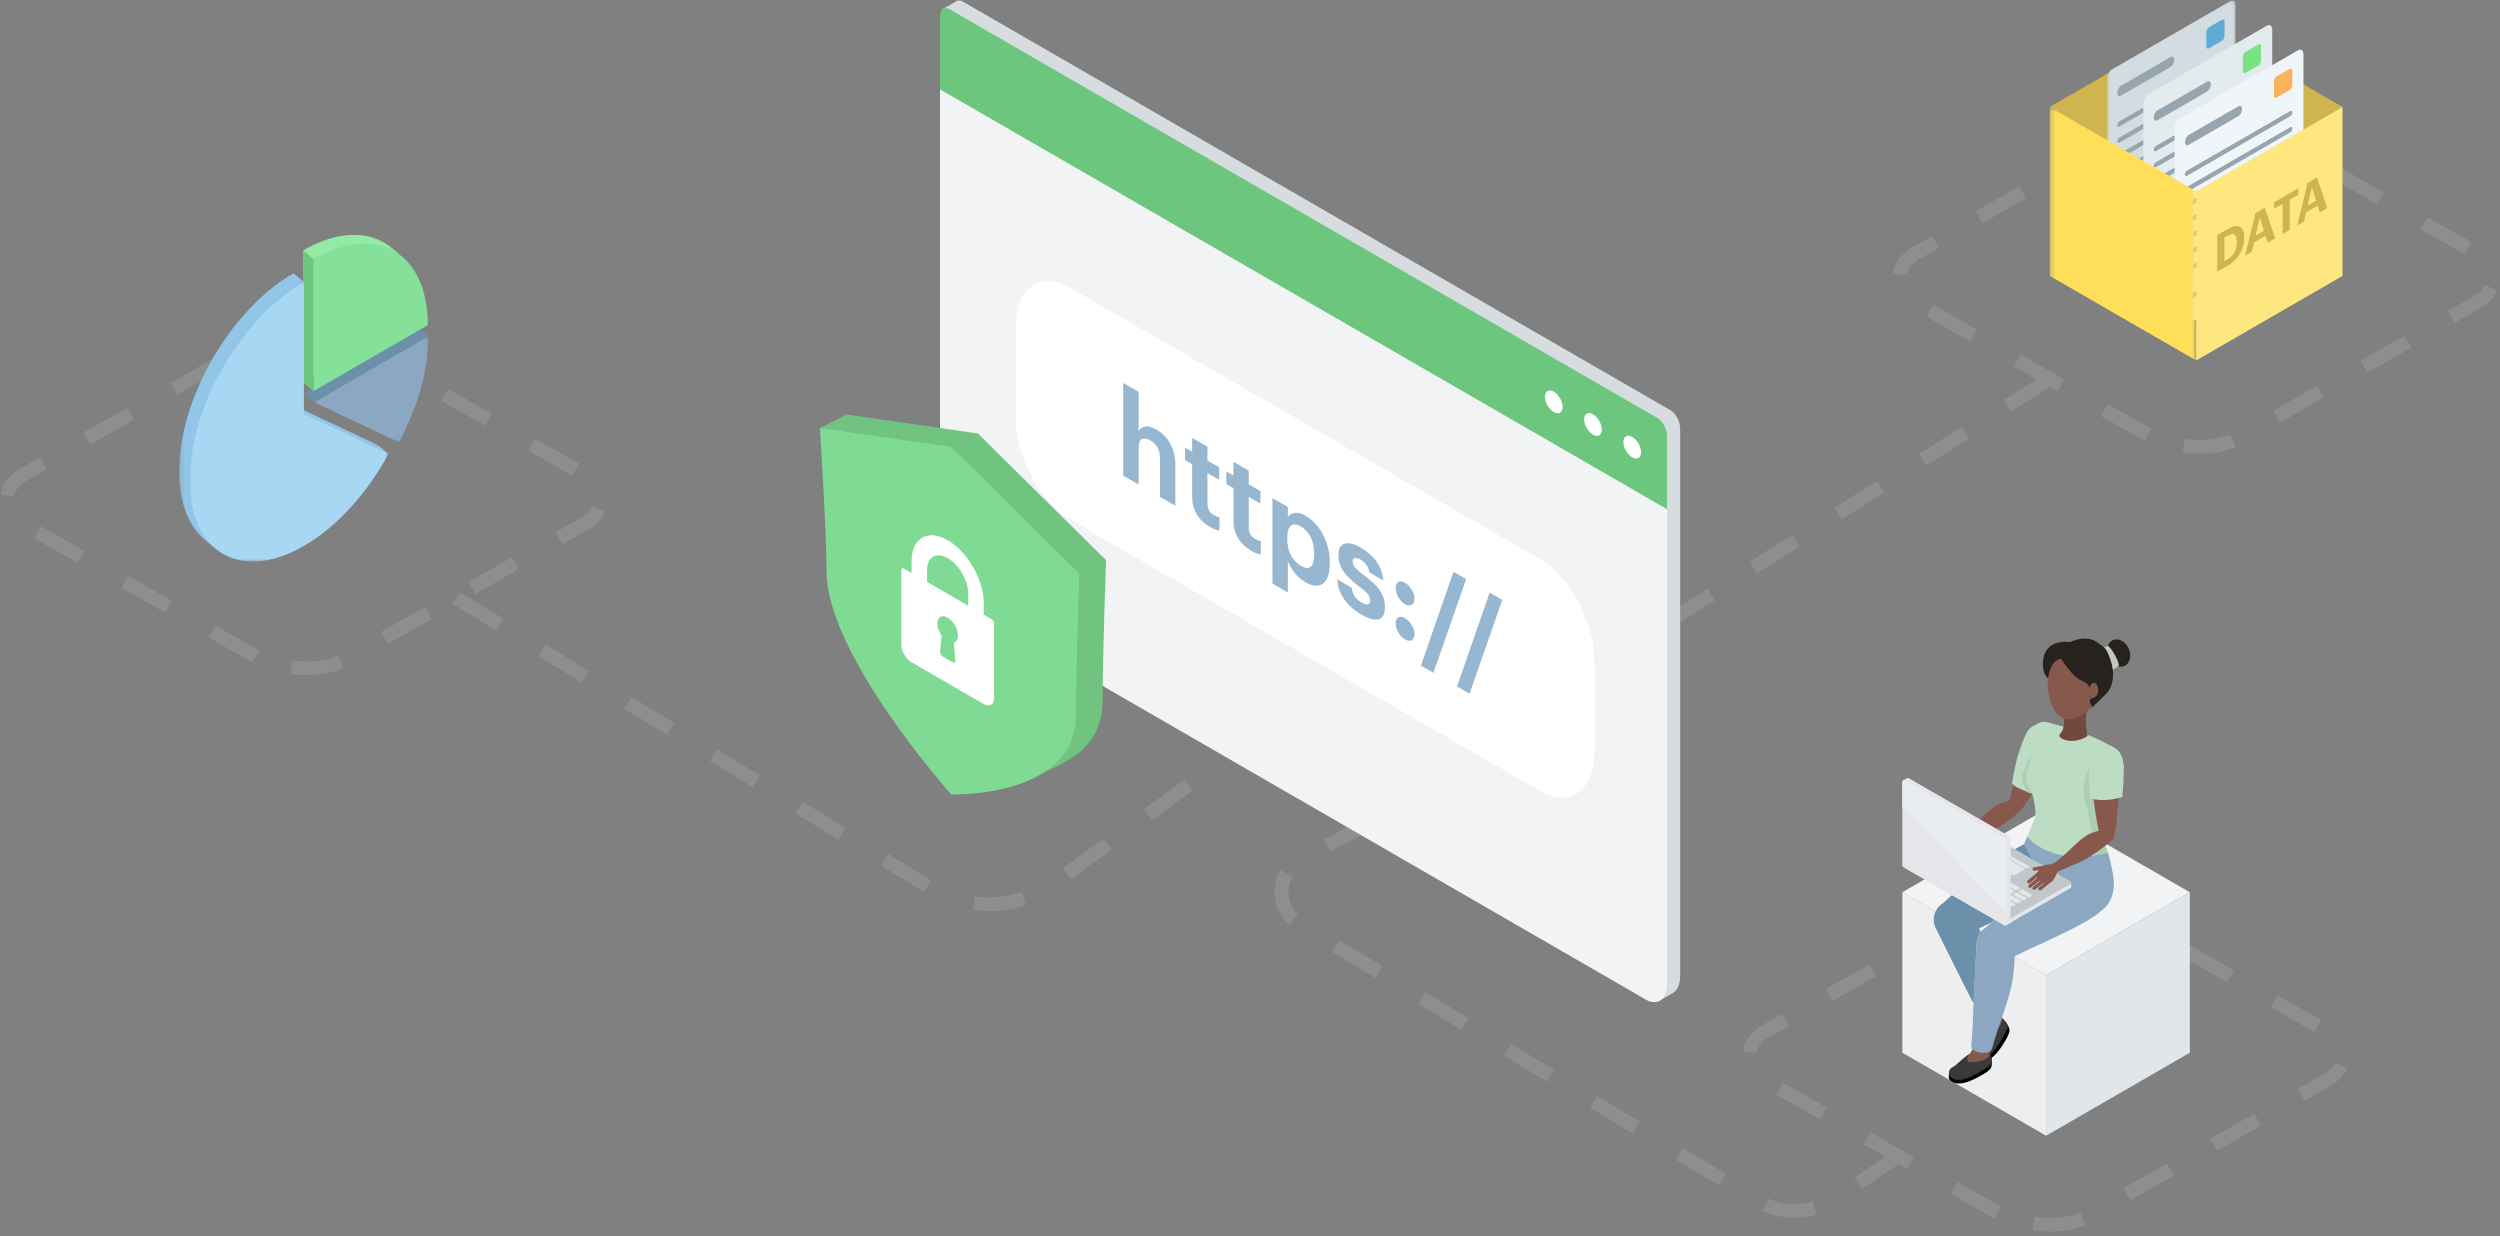 <svg width="548" height="271" viewBox="0 0 548 271" fill="none" xmlns="http://www.w3.org/2000/svg">
<rect x="0" y="0" width="548" height="271" fill="#808080" stroke="none"/>
<g clip-path="url(#clip0_429_1425)">
<path fill-rule="evenodd" clip-rule="evenodd" d="M470.83 95.315L470.41 95.085L421.441 67.216C415.476 63.801 414.736 58.69 419.692 55.664L419.963 55.504L471.888 25.879C477.04 22.945 486.027 23.236 492.025 26.477L492.438 26.708L541.347 54.616C547.312 58.031 548.033 63.142 543.152 66.13L542.885 66.288L490.96 95.914C485.93 98.778 477.338 98.568 471.27 95.542L470.83 95.315Z" stroke="#8E8E8E" stroke-width="3" stroke-dasharray="11 11"/>
<path d="M449.314 83.046L298.355 179.177" stroke="#8E8E8E" stroke-width="3" stroke-dasharray="11 11"/>
<path fill-rule="evenodd" clip-rule="evenodd" d="M437.934 265.84L437.514 265.609L388.545 237.742C382.58 234.326 381.839 229.215 386.796 226.189L387.067 226.029L438.991 196.404C444.144 193.47 453.13 193.762 459.128 197.002L459.542 197.233L508.451 225.141C514.415 228.556 515.137 233.668 510.255 236.655L509.989 236.813L458.064 266.439C453.034 269.303 444.442 269.093 438.373 266.067L437.934 265.84Z" stroke="#8E8E8E" stroke-width="3" stroke-dasharray="11 11"/>
<path d="M416.418 253.211L402.503 262.632C397.248 266.189 390.405 266.364 384.976 263.081L284.822 202.525C280.979 200.201 279.747 195.202 282.07 191.358C282.827 190.105 283.908 189.08 285.2 188.391L302.457 179.177" stroke="#8E8E8E" stroke-width="3" stroke-dasharray="11 11"/>
<path fill-rule="evenodd" clip-rule="evenodd" d="M56.041 143.852L55.621 143.622L6.652 115.754C0.687 112.338 -0.054 107.227 4.903 104.202L5.174 104.042L57.099 74.416C62.251 71.482 71.238 71.774 77.236 75.014L77.649 75.245L126.558 103.153C132.523 106.568 133.244 111.68 128.363 114.667L128.096 114.825L76.171 144.451C71.141 147.315 62.549 147.105 56.48 144.079L56.041 143.852Z" stroke="#8E8E8E" stroke-width="3" stroke-dasharray="11 11"/>
<path d="M100.08 131.111L203.994 194.643C212.41 199.789 223.098 199.358 231.072 193.55L272.587 163.314" stroke="#8E8E8E" stroke-width="3" stroke-dasharray="11 11"/>
<path fill-rule="evenodd" clip-rule="evenodd" d="M366.196 89.944L288.608 45.137L213.565 1.801L211.018 0.331C210.677 0.133 210.358 0.07 210.072 0.102C209.992 0.094 209.913 0.101 209.857 0.133L209.854 0.134C209.725 0.176 209.609 0.248 209.501 0.339L206.639 1.991C206.54 2.048 206.552 2.149 206.667 2.215L208.927 3.521V5.308V17.914V121.904C208.927 125.306 211.013 129.295 213.565 130.768L361.617 216.266L359.811 217.309C359.708 217.369 359.72 217.474 359.84 217.543L363.158 219.459C363.278 219.528 363.461 219.536 363.565 219.475L366.591 217.728C366.598 217.724 366.604 217.72 366.611 217.716L366.941 217.527C366.962 217.513 366.958 217.494 366.97 217.478C367.784 216.832 368.29 215.604 368.29 213.935V109.944V97.338V93.944C368.29 92.408 367.347 90.609 366.196 89.944Z" fill="#D7DCE0"/>
<path fill-rule="evenodd" clip-rule="evenodd" d="M210.691 132.446L360.778 219.12C363.328 220.593 365.416 219.015 365.416 215.613V99.017C365.416 95.615 363.328 91.626 360.778 90.152L210.691 3.479C208.14 2.005 206.053 3.584 206.053 6.987V123.582C206.053 126.984 208.14 130.973 210.691 132.446Z" fill="#F2F3F4"/>
<path fill-rule="evenodd" clip-rule="evenodd" d="M206.055 19.592L365.418 111.623V95.621C365.418 94.087 364.476 92.287 363.325 91.621L208.148 2.009C206.996 1.344 206.055 2.056 206.055 3.591V19.592Z" fill="#6DC67E"/>
<path fill-rule="evenodd" clip-rule="evenodd" d="M355.842 96.893C355.842 98.131 356.712 99.637 357.783 100.255C358.855 100.875 359.725 100.372 359.725 99.135C359.725 97.896 358.855 96.39 357.783 95.772C356.712 95.153 355.842 95.654 355.842 96.893Z" fill="white"/>
<path fill-rule="evenodd" clip-rule="evenodd" d="M347.244 91.927C347.244 93.165 348.113 94.671 349.185 95.29C350.258 95.909 351.126 95.407 351.126 94.169C351.126 92.93 350.258 91.424 349.185 90.807C348.113 90.187 347.244 90.689 347.244 91.927Z" fill="white"/>
<path fill-rule="evenodd" clip-rule="evenodd" d="M338.645 86.961C338.645 88.199 339.514 89.705 340.585 90.324C341.658 90.943 342.526 90.441 342.526 89.204C342.526 87.964 341.658 86.459 340.585 85.841C339.514 85.221 338.645 85.723 338.645 86.961Z" fill="white"/>
<path fill-rule="evenodd" clip-rule="evenodd" d="M337.738 173.471L234.415 113.802C227.911 110.046 222.639 99.97 222.639 91.295V71.907C222.639 63.233 227.911 59.246 234.415 63.002L337.738 122.671C344.243 126.426 349.516 136.503 349.516 145.178V164.566C349.516 173.24 344.243 177.227 337.738 173.471Z" fill="white"/>
<path fill-rule="evenodd" clip-rule="evenodd" d="M187.015 122.257C187.015 140.589 214.352 171.176 214.352 171.176C214.352 171.176 241.688 172.041 241.688 153.708C241.688 143.965 242.441 122.782 242.441 122.782L214.352 95.021L185.557 90.863C185.557 90.863 187.015 112.936 187.015 122.257Z" fill="#70C480"/>
<path fill-rule="evenodd" clip-rule="evenodd" d="M179.713 93.827L185.556 90.864L189.072 98.374L179.713 93.827Z" fill="#70C480"/>
<path fill-rule="evenodd" clip-rule="evenodd" d="M223.559 171.827L232.309 167.659L224.091 165.276L223.559 171.827Z" fill="#70C480"/>
<path fill-rule="evenodd" clip-rule="evenodd" d="M181.171 125.221C181.171 143.554 208.508 174.14 208.508 174.14C208.508 174.14 235.844 175.005 235.844 156.672C235.844 146.928 236.597 125.746 236.597 125.746L208.508 97.986L179.713 93.827C179.713 93.827 181.171 115.9 181.171 125.221Z" fill="#7FDB93"/>
<path fill-rule="evenodd" clip-rule="evenodd" d="M203.213 124.943C203.213 122.063 205.239 120.892 207.732 122.332C210.224 123.772 212.251 127.286 212.251 130.166V132.777L203.213 127.554V124.943ZM206.396 139.328C205.818 138.508 205.472 137.539 205.472 136.695C205.472 135.253 206.485 134.669 207.732 135.389C208.978 136.108 209.991 137.866 209.991 139.306C209.991 140.15 209.645 140.72 209.067 140.872L209.423 144.781C209.44 144.976 209.389 145.131 209.282 145.208C209.175 145.285 209.022 145.275 208.861 145.181L206.602 143.876C206.441 143.784 206.287 143.616 206.181 143.416C206.074 143.215 206.023 143 206.04 142.827L206.396 139.328ZM197.564 124.943V141.264C197.564 142.705 198.578 144.461 199.824 145.181L215.639 154.322C216.275 154.689 216.85 154.717 217.261 154.465C217.656 154.222 217.899 153.722 217.899 153.017V136.695C217.899 136.334 217.646 135.896 217.334 135.715L215.639 134.736V132.124C215.639 127.085 212.092 120.935 207.732 118.415C203.371 115.895 199.824 117.944 199.824 122.984V125.596L198.129 124.616C197.817 124.435 197.564 124.582 197.564 124.943Z" fill="white"/>
<path fill-rule="evenodd" clip-rule="evenodd" d="M246.211 83.955L249.586 85.904V94.455C249.897 93.939 250.378 93.62 251.029 93.498C251.681 93.376 252.52 93.61 253.544 94.201C254.15 94.551 254.7 94.976 255.197 95.477C255.694 95.978 256.128 96.548 256.501 97.191C256.858 97.843 257.137 98.57 257.338 99.372C257.54 100.174 257.642 101.039 257.642 101.965V110.863L254.266 108.913V100.577C254.266 99.615 254.095 98.808 253.753 98.157C253.413 97.506 252.868 96.965 252.124 96.535C251.394 96.113 250.789 96.017 250.308 96.248C249.827 96.477 249.586 97.108 249.586 98.142V106.212L246.211 104.262V83.955Z" fill="#97B7D1"/>
<path fill-rule="evenodd" clip-rule="evenodd" d="M265.254 115.527C263.966 114.782 262.988 113.848 262.321 112.723C261.654 111.599 261.321 110.306 261.321 108.845V101.765L259.76 100.865V98.112L261.321 99.013V95.993L264.672 97.929V100.949L267.233 102.427V105.179L264.672 103.701V110.434C264.672 110.986 264.785 111.465 265.01 111.872C265.234 112.278 265.572 112.611 266.022 112.871C266.271 113.014 266.499 113.124 266.709 113.2C266.919 113.276 267.117 113.324 267.303 113.343V116.335C267.07 116.29 266.782 116.208 266.442 116.092C266.1 115.975 265.704 115.786 265.254 115.527Z" fill="#97B7D1"/>
<path fill-rule="evenodd" clip-rule="evenodd" d="M274.309 120.756C273.021 120.011 272.043 119.077 271.375 117.953C270.708 116.829 270.374 115.535 270.374 114.075V106.994L268.814 106.094V103.341L270.374 104.242V101.222L273.727 103.159V106.179L276.287 107.657V110.409L273.727 108.931V115.663C273.727 116.216 273.84 116.695 274.064 117.101C274.288 117.507 274.626 117.84 275.077 118.099C275.325 118.243 275.554 118.353 275.764 118.429C275.973 118.506 276.17 118.554 276.358 118.573V121.565C276.125 121.52 275.837 121.438 275.496 121.321C275.154 121.203 274.759 121.016 274.309 120.756Z" fill="#97B7D1"/>
<path fill-rule="evenodd" clip-rule="evenodd" d="M285.18 124.041C286.111 124.579 286.825 124.637 287.322 124.22C287.818 123.8 288.067 122.903 288.067 121.528V121.313C288.067 119.883 287.796 118.663 287.251 117.653C286.708 116.642 286.01 115.889 285.157 115.397C284.272 114.886 283.554 114.825 283.004 115.212C282.453 115.6 282.176 116.499 282.176 117.911V118.126C282.176 119.538 282.445 120.742 282.98 121.739C283.516 122.737 284.249 123.504 285.18 124.041ZM278.918 109.177L282.294 111.126V113.317C282.635 112.837 283.143 112.542 283.818 112.433C284.493 112.325 285.281 112.529 286.18 113.05C286.926 113.48 287.62 114.037 288.264 114.72C288.908 115.403 289.471 116.188 289.953 117.071C290.433 117.955 290.81 118.92 291.082 119.967C291.353 121.014 291.488 122.118 291.488 123.275V123.49C291.488 124.647 291.353 125.594 291.082 126.327C290.81 127.061 290.442 127.597 289.975 127.933C289.494 128.278 288.932 128.426 288.288 128.374C287.643 128.323 286.941 128.077 286.18 127.639C285.234 127.092 284.427 126.389 283.76 125.532C283.093 124.675 282.603 123.818 282.294 122.963V129.856L278.918 127.906V109.177Z" fill="#97B7D1"/>
<path fill-rule="evenodd" clip-rule="evenodd" d="M298.45 134.723C296.804 133.772 295.525 132.633 294.609 131.306C293.693 129.976 293.204 128.539 293.143 126.992L296.285 128.807C296.362 129.481 296.553 130.08 296.856 130.605C297.158 131.13 297.682 131.608 298.427 132.037C299.079 132.414 299.56 132.558 299.87 132.467C300.179 132.377 300.337 132.089 300.337 131.604C300.337 131.12 300.145 130.646 299.766 130.184C299.385 129.722 298.753 129.164 297.867 128.509C297.061 127.901 296.375 127.325 295.808 126.785C295.241 126.244 294.78 125.701 294.423 125.156C294.05 124.603 293.783 124.035 293.62 123.45C293.457 122.867 293.375 122.236 293.375 121.559C293.375 120.829 293.511 120.27 293.783 119.884C294.054 119.497 294.415 119.247 294.865 119.132C295.3 119.028 295.808 119.053 296.39 119.211C296.972 119.37 297.574 119.628 298.194 119.986C298.861 120.371 299.486 120.809 300.067 121.297C300.65 121.784 301.166 122.328 301.616 122.927C302.05 123.517 302.408 124.171 302.687 124.885C302.967 125.6 303.144 126.382 303.223 127.231L300.127 125.442C300.033 124.823 299.839 124.293 299.544 123.848C299.249 123.404 298.807 123.012 298.218 122.671C297.674 122.358 297.251 122.247 296.948 122.337C296.646 122.426 296.495 122.683 296.495 123.107C296.495 123.549 296.665 123.973 297.007 124.382C297.348 124.792 297.961 125.322 298.846 125.974C299.607 126.538 300.281 127.088 300.871 127.625C301.46 128.161 301.958 128.706 302.361 129.259C302.749 129.822 303.048 130.414 303.257 131.033C303.467 131.653 303.572 132.337 303.572 133.084C303.572 134.599 303.121 135.483 302.221 135.739C301.321 135.994 300.063 135.655 298.45 134.723Z" fill="#97B7D1"/>
<path fill-rule="evenodd" clip-rule="evenodd" d="M307.971 140.168C307.381 139.828 306.893 139.318 306.504 138.64C306.116 137.961 305.922 137.293 305.922 136.634C305.922 135.993 306.116 135.556 306.504 135.326C306.893 135.097 307.381 135.151 307.971 135.493C308.56 135.833 309.056 136.347 309.46 137.034C309.863 137.721 310.065 138.386 310.065 139.026C310.065 139.347 310.012 139.62 309.902 139.841C309.794 140.065 309.647 140.228 309.46 140.334C309.275 140.44 309.053 140.482 308.797 140.459C308.541 140.434 308.265 140.339 307.971 140.168ZM307.971 132.42C307.381 132.079 306.893 131.569 306.504 130.891C306.116 130.213 305.922 129.544 305.922 128.885C305.922 128.244 306.116 127.808 306.504 127.578C306.893 127.348 307.381 127.403 307.971 127.744C308.56 128.084 309.056 128.599 309.46 129.286C309.863 129.973 310.065 130.636 310.065 131.278C310.065 131.599 310.012 131.871 309.902 132.093C309.794 132.315 309.647 132.479 309.46 132.585C309.275 132.691 309.053 132.733 308.797 132.71C308.541 132.686 308.265 132.59 307.971 132.42Z" fill="#97B7D1"/>
<path fill-rule="evenodd" clip-rule="evenodd" d="M318.61 125.337L321.38 126.937L314.21 147.486L311.463 145.899L318.61 125.337Z" fill="#97B7D1"/>
<path fill-rule="evenodd" clip-rule="evenodd" d="M326.526 129.908L329.296 131.508L322.126 152.056L319.379 150.47L326.526 129.908Z" fill="#97B7D1"/>
<path fill-rule="evenodd" clip-rule="evenodd" d="M449.314 23.437L481.395 41.963L513.475 23.437L481.394 4.91L449.314 23.437Z" fill="#CEB54D"/>
<mask id="mask0_429_1425" style="mask-type:alpha" maskUnits="userSpaceOnUse" x="461" y="0" width="30" height="62">
<path d="M461.803 0.094H490.067V61.404H461.803V0.094Z" fill="white"/>
</mask>
<g mask="url(#mask0_429_1425)">
<path fill-rule="evenodd" clip-rule="evenodd" d="M488.893 46.298L462.977 61.264C462.331 61.637 461.803 61.238 461.803 60.376V17.445C461.803 16.583 462.331 15.573 462.977 15.2L488.893 0.233C489.539 -0.14 490.067 0.261 490.067 1.121V44.053C490.067 44.915 489.539 45.925 488.893 46.298Z" fill="#D3DCE0"/>
</g>
<path fill-rule="evenodd" clip-rule="evenodd" d="M475.8 14.677L464.918 20.961C464.471 21.219 464.105 20.943 464.105 20.346C464.105 19.75 464.471 19.052 464.918 18.793L475.8 12.509C476.248 12.251 476.614 12.527 476.614 13.124C476.614 13.719 476.248 14.419 475.8 14.677Z" fill="#97A5AF"/>
<path fill-rule="evenodd" clip-rule="evenodd" d="M487.201 14.665L464.528 27.759C464.296 27.894 464.105 27.75 464.105 27.439C464.105 27.128 464.296 26.765 464.528 26.631L487.201 13.537C487.434 13.402 487.625 13.547 487.625 13.857C487.625 14.168 487.434 14.531 487.201 14.665Z" fill="#97A5AF"/>
<path fill-rule="evenodd" clip-rule="evenodd" d="M487.201 18.212L464.528 31.306C464.296 31.441 464.105 31.296 464.105 30.986C464.105 30.675 464.296 30.312 464.528 30.178L487.201 17.083C487.434 16.949 487.625 17.093 487.625 17.404C487.625 17.715 487.434 18.078 487.201 18.212Z" fill="#97A5AF"/>
<path fill-rule="evenodd" clip-rule="evenodd" d="M487.201 21.759L464.528 34.852C464.296 34.987 464.105 34.843 464.105 34.532C464.105 34.221 464.296 33.858 464.528 33.724L487.201 20.63C487.434 20.496 487.625 20.64 487.625 20.951C487.625 21.261 487.434 21.624 487.201 21.759Z" fill="#97A5AF"/>
<path fill-rule="evenodd" clip-rule="evenodd" d="M487.201 25.305L464.528 38.399C464.296 38.533 464.105 38.39 464.105 38.079C464.105 37.768 464.296 37.405 464.528 37.27L487.201 24.176C487.434 24.042 487.625 24.186 487.625 24.497C487.625 24.807 487.434 25.171 487.201 25.305Z" fill="#97A5AF"/>
<path fill-rule="evenodd" clip-rule="evenodd" d="M487.201 28.852L464.528 41.945C464.296 42.08 464.105 41.936 464.105 41.625C464.105 41.315 464.296 40.952 464.528 40.817L487.201 27.723C487.434 27.589 487.625 27.733 487.625 28.044C487.625 28.354 487.434 28.718 487.201 28.852Z" fill="#97A5AF"/>
<path fill-rule="evenodd" clip-rule="evenodd" d="M487.201 32.398L464.528 45.492C464.296 45.626 464.105 45.483 464.105 45.172C464.105 44.861 464.296 44.498 464.528 44.364L487.201 31.27C487.434 31.135 487.625 31.28 487.625 31.59C487.625 31.9 487.434 32.264 487.201 32.398Z" fill="#97A5AF"/>
<path fill-rule="evenodd" clip-rule="evenodd" d="M487.201 35.945L464.528 49.038C464.296 49.173 464.105 49.029 464.105 48.719C464.105 48.408 464.296 48.044 464.528 47.91L487.201 34.816C487.434 34.682 487.625 34.826 487.625 35.136C487.625 35.447 487.434 35.811 487.201 35.945Z" fill="#97A5AF"/>
<path fill-rule="evenodd" clip-rule="evenodd" d="M471.824 51.078L464.529 55.29C464.297 55.424 464.105 55.28 464.105 54.97C464.105 54.66 464.297 54.296 464.529 54.161L471.824 49.949C472.056 49.815 472.247 49.958 472.247 50.269C472.247 50.58 472.056 50.943 471.824 51.078Z" fill="#97A5AF"/>
<path fill-rule="evenodd" clip-rule="evenodd" d="M487.202 42.197L479.907 46.41C479.675 46.544 479.484 46.4 479.484 46.089C479.484 45.779 479.675 45.415 479.907 45.281L487.202 41.068C487.435 40.934 487.626 41.078 487.626 41.389C487.626 41.699 487.435 42.063 487.202 42.197Z" fill="#97A5AF"/>
<path fill-rule="evenodd" clip-rule="evenodd" d="M487.039 8.961L484.2 10.6C483.878 10.786 483.613 10.586 483.613 10.156V7.087C483.613 6.657 483.878 6.152 484.2 5.965L487.039 4.326C487.361 4.139 487.626 4.339 487.626 4.77V7.838C487.626 8.269 487.361 8.774 487.039 8.961Z" fill="#60AAD8"/>
<path fill-rule="evenodd" clip-rule="evenodd" d="M496.901 51.689L470.985 66.654C470.339 67.028 469.811 66.628 469.811 65.767V22.835C469.811 21.974 470.339 20.963 470.985 20.59L496.901 5.624C497.546 5.251 498.075 5.651 498.075 6.512V49.444C498.075 50.306 497.546 51.316 496.901 51.689Z" fill="#E4EBEF"/>
<path fill-rule="evenodd" clip-rule="evenodd" d="M483.809 20.067L472.926 26.352C472.479 26.61 472.113 26.333 472.113 25.738C472.113 25.141 472.479 24.443 472.926 24.184L483.809 17.9C484.255 17.642 484.621 17.918 484.621 18.514C484.621 19.11 484.255 19.809 483.809 20.067Z" fill="#97A5AF"/>
<path fill-rule="evenodd" clip-rule="evenodd" d="M495.21 20.056L472.537 33.15C472.304 33.285 472.113 33.141 472.113 32.83C472.113 32.519 472.304 32.156 472.537 32.022L495.21 18.927C495.442 18.793 495.633 18.937 495.633 19.248C495.633 19.558 495.442 19.922 495.21 20.056Z" fill="#97A5AF"/>
<path fill-rule="evenodd" clip-rule="evenodd" d="M495.21 23.603L472.537 36.697C472.304 36.831 472.113 36.687 472.113 36.376C472.113 36.066 472.304 35.702 472.537 35.568L495.21 22.474C495.442 22.34 495.633 22.484 495.633 22.795C495.633 23.105 495.442 23.469 495.21 23.603Z" fill="#97A5AF"/>
<path fill-rule="evenodd" clip-rule="evenodd" d="M495.21 27.149L472.537 40.243C472.304 40.378 472.113 40.234 472.113 39.923C472.113 39.612 472.304 39.249 472.537 39.115L495.21 26.02C495.442 25.886 495.633 26.031 495.633 26.341C495.633 26.651 495.442 27.015 495.21 27.149Z" fill="#97A5AF"/>
<path fill-rule="evenodd" clip-rule="evenodd" d="M495.21 30.696L472.537 43.789C472.304 43.925 472.113 43.78 472.113 43.47C472.113 43.159 472.304 42.796 472.537 42.661L495.21 29.567C495.442 29.433 495.633 29.577 495.633 29.888C495.633 30.198 495.442 30.562 495.21 30.696Z" fill="#97A5AF"/>
<path fill-rule="evenodd" clip-rule="evenodd" d="M495.21 34.243L472.537 47.336C472.304 47.471 472.113 47.327 472.113 47.016C472.113 46.705 472.304 46.342 472.537 46.208L495.21 33.114C495.442 32.979 495.633 33.124 495.633 33.434C495.633 33.745 495.442 34.108 495.21 34.243Z" fill="#97A5AF"/>
<path fill-rule="evenodd" clip-rule="evenodd" d="M495.21 37.789L472.537 50.883C472.304 51.017 472.113 50.873 472.113 50.563C472.113 50.252 472.304 49.889 472.537 49.754L495.21 36.66C495.442 36.526 495.633 36.67 495.633 36.981C495.633 37.291 495.442 37.655 495.21 37.789Z" fill="#97A5AF"/>
<path fill-rule="evenodd" clip-rule="evenodd" d="M495.21 41.336L472.537 54.429C472.304 54.563 472.113 54.419 472.113 54.109C472.113 53.799 472.304 53.435 472.537 53.3L495.21 40.207C495.442 40.073 495.633 40.217 495.633 40.528C495.633 40.837 495.442 41.201 495.21 41.336Z" fill="#97A5AF"/>
<path fill-rule="evenodd" clip-rule="evenodd" d="M479.832 56.468L472.537 60.681C472.304 60.815 472.113 60.671 472.113 60.361C472.113 60.05 472.304 59.687 472.537 59.552L479.832 55.34C480.064 55.206 480.254 55.349 480.254 55.66C480.254 55.97 480.064 56.334 479.832 56.468Z" fill="#97A5AF"/>
<path fill-rule="evenodd" clip-rule="evenodd" d="M495.209 47.588L487.914 51.8C487.681 51.935 487.49 51.791 487.49 51.48C487.49 51.169 487.681 50.806 487.914 50.672L495.209 46.459C495.441 46.324 495.631 46.469 495.631 46.779C495.631 47.089 495.441 47.453 495.209 47.588Z" fill="#97A5AF"/>
<path fill-rule="evenodd" clip-rule="evenodd" d="M495.045 14.351L492.206 15.99C491.883 16.177 491.619 15.977 491.619 15.546V12.478C491.619 12.047 491.883 11.543 492.206 11.356L495.045 9.717C495.367 9.53 495.632 9.73 495.632 10.161V13.229C495.632 13.659 495.367 14.165 495.045 14.351Z" fill="#7AE284"/>
<path fill-rule="evenodd" clip-rule="evenodd" d="M503.745 57.079L477.828 72.045C477.183 72.419 476.654 72.019 476.654 71.158V28.225C476.654 27.364 477.183 26.354 477.828 25.981L503.745 11.015C504.39 10.642 504.919 11.042 504.919 11.903V54.835C504.919 55.697 504.39 56.707 503.745 57.079Z" fill="#EFF5F9"/>
<path fill-rule="evenodd" clip-rule="evenodd" d="M490.652 25.458L479.769 31.742C479.322 32 478.957 31.724 478.957 31.128C478.957 30.532 479.322 29.834 479.769 29.575L490.652 23.29C491.099 23.033 491.464 23.309 491.464 23.905C491.464 24.5 491.099 25.2 490.652 25.458Z" fill="#97A5AF"/>
<path fill-rule="evenodd" clip-rule="evenodd" d="M502.053 25.447L479.38 38.541C479.147 38.675 478.957 38.531 478.957 38.22C478.957 37.91 479.147 37.547 479.38 37.412L502.053 24.319C502.285 24.184 502.476 24.328 502.476 24.639C502.476 24.95 502.285 25.313 502.053 25.447Z" fill="#97A5AF"/>
<path fill-rule="evenodd" clip-rule="evenodd" d="M502.053 28.993L479.38 42.088C479.147 42.222 478.957 42.078 478.957 41.767C478.957 41.456 479.147 41.093 479.38 40.959L502.053 27.865C502.285 27.73 502.476 27.875 502.476 28.185C502.476 28.496 502.285 28.859 502.053 28.993Z" fill="#97A5AF"/>
<path fill-rule="evenodd" clip-rule="evenodd" d="M502.053 32.54L479.38 45.634C479.147 45.769 478.957 45.624 478.957 45.314C478.957 45.003 479.147 44.64 479.38 44.506L502.053 31.412C502.285 31.277 502.476 31.421 502.476 31.732C502.476 32.042 502.285 32.406 502.053 32.54Z" fill="#97A5AF"/>
<path fill-rule="evenodd" clip-rule="evenodd" d="M502.053 36.087L479.38 49.181C479.147 49.315 478.957 49.171 478.957 48.86C478.957 48.549 479.147 48.186 479.38 48.052L502.053 34.958C502.285 34.824 502.476 34.968 502.476 35.279C502.476 35.589 502.285 35.952 502.053 36.087Z" fill="#97A5AF"/>
<path fill-rule="evenodd" clip-rule="evenodd" d="M502.053 39.633L479.38 52.727C479.147 52.861 478.957 52.718 478.957 52.407C478.957 52.096 479.147 51.733 479.38 51.599L502.053 38.504C502.285 38.37 502.476 38.514 502.476 38.825C502.476 39.135 502.285 39.499 502.053 39.633Z" fill="#97A5AF"/>
<path fill-rule="evenodd" clip-rule="evenodd" d="M502.053 43.18L479.38 56.273C479.147 56.408 478.957 56.264 478.957 55.953C478.957 55.643 479.147 55.28 479.38 55.145L502.053 42.051C502.285 41.917 502.476 42.061 502.476 42.372C502.476 42.681 502.285 43.046 502.053 43.18Z" fill="#97A5AF"/>
<path fill-rule="evenodd" clip-rule="evenodd" d="M502.053 46.726L479.38 59.82C479.147 59.954 478.957 59.81 478.957 59.5C478.957 59.189 479.147 58.826 479.38 58.691L502.053 45.598C502.285 45.463 502.476 45.608 502.476 45.918C502.476 46.228 502.285 46.592 502.053 46.726Z" fill="#97A5AF"/>
<path fill-rule="evenodd" clip-rule="evenodd" d="M486.675 61.859L479.38 66.072C479.147 66.206 478.957 66.062 478.957 65.752C478.957 65.441 479.147 65.078 479.38 64.943L486.675 60.73C486.907 60.596 487.098 60.74 487.098 61.05C487.098 61.361 486.907 61.724 486.675 61.859Z" fill="#97A5AF"/>
<path fill-rule="evenodd" clip-rule="evenodd" d="M502.053 52.978L494.759 57.191C494.526 57.326 494.336 57.182 494.336 56.871C494.336 56.56 494.526 56.197 494.759 56.063L502.053 51.849C502.286 51.715 502.477 51.859 502.477 52.17C502.477 52.48 502.286 52.844 502.053 52.978Z" fill="#97A5AF"/>
<path fill-rule="evenodd" clip-rule="evenodd" d="M501.888 19.742L499.05 21.381C498.726 21.567 498.463 21.367 498.463 20.937V17.868C498.463 17.438 498.726 16.933 499.05 16.746L501.888 15.107C502.211 14.921 502.475 15.12 502.475 15.552V18.619C502.475 19.05 502.211 19.555 501.888 19.742Z" fill="#F9B25D"/>
<path fill-rule="evenodd" clip-rule="evenodd" d="M513.475 60.487L481.395 79.013V41.963L513.475 23.436V60.487Z" fill="#FFE780"/>
<mask id="mask1_429_1425" style="mask-type:alpha" maskUnits="userSpaceOnUse" x="449" y="23" width="33" height="57">
<path d="M449.314 23.436H481.395V79.013H449.314V23.436Z" fill="white"/>
</mask>
<g mask="url(#mask1_429_1425)">
<path fill-rule="evenodd" clip-rule="evenodd" d="M481.395 79.013L449.314 60.487V23.436L481.395 41.962V79.013Z" fill="#FFDF5A"/>
</g>
<path fill-rule="evenodd" clip-rule="evenodd" d="M488.228 56.869C489.625 56.061 490.285 54.772 490.285 53.112V53.023C490.285 51.373 489.674 50.842 488.208 51.688L487.586 52.047V57.239L488.228 56.869ZM486.014 51.542L488.285 50.23C490.723 48.822 491.926 49.653 491.926 52.053V52.142C491.926 54.542 490.713 56.847 488.276 58.254L486.014 59.56V51.542Z" fill="#CEB54D"/>
<path fill-rule="evenodd" clip-rule="evenodd" d="M494.42 51.633L496.255 50.573L495.342 47.635L494.42 51.633ZM494.41 46.694L496.459 45.51L498.711 52.226L497.071 53.175L496.595 51.666L494.08 53.118L493.605 55.176L492.129 56.028L494.41 46.694Z" fill="#CEB54D"/>
<path fill-rule="evenodd" clip-rule="evenodd" d="M500.341 44.681L498.467 45.764V44.351L503.797 41.273V42.685L501.924 43.767V50.372L500.341 51.285V44.681Z" fill="#CEB54D"/>
<path fill-rule="evenodd" clip-rule="evenodd" d="M505.846 45.035L507.681 43.975L506.768 41.037L505.846 45.035ZM505.836 40.096L507.885 38.912L510.137 45.629L508.496 46.577L508.021 45.069L505.506 46.52L505.03 48.578L503.555 49.43L505.836 40.096Z" fill="#CEB54D"/>
<path fill-rule="evenodd" clip-rule="evenodd" d="M90.461 76.435L93.938 73.72V73.719L91.637 71.819L90.461 76.435Z" fill="#6D90AA"/>
<path fill-rule="evenodd" clip-rule="evenodd" d="M66.59 86.284L85.13 95.029C89.173 87.556 91.638 79.309 91.638 71.819L66.59 86.284Z" fill="#6D90AA"/>
<path fill-rule="evenodd" clip-rule="evenodd" d="M68.89 88.184L66.59 86.284C66.59 86.284 72.638 86.945 72.415 86.998C72.192 87.05 68.89 88.184 68.89 88.184Z" fill="#6D90AA"/>
<mask id="mask2_429_1425" style="mask-type:alpha" maskUnits="userSpaceOnUse" x="68" y="73" width="26" height="24">
<path d="M68.889 73.719H93.937V96.929H68.889V73.719Z" fill="white"/>
</mask>
<g mask="url(#mask2_429_1425)">
<path fill-rule="evenodd" clip-rule="evenodd" d="M68.889 88.184L87.43 96.929C91.472 89.457 93.937 81.209 93.937 73.719L68.889 88.184Z" fill="#8BA7C1"/>
</g>
<path fill-rule="evenodd" clip-rule="evenodd" d="M66.42 54.902V83.832L91.469 69.367C91.469 60.244 87.813 54.22 82.102 52.215C77.81 50.709 72.356 51.474 66.42 54.902Z" fill="#94EAA4"/>
<path fill-rule="evenodd" clip-rule="evenodd" d="M87.601 55.822L85.942 54.434L85.43 55.861L87.601 55.822Z" fill="#94EAA4"/>
<path fill-rule="evenodd" clip-rule="evenodd" d="M68.719 56.803V85.732L93.767 71.267C93.767 55.29 82.553 48.813 68.719 56.803Z" fill="#85E09A"/>
<path fill-rule="evenodd" clip-rule="evenodd" d="M66.42 54.902L68.72 56.803V85.732L66.42 83.832V54.902Z" fill="#6DC67E"/>
<path fill-rule="evenodd" clip-rule="evenodd" d="M82.863 97.582L85.163 99.482L81.438 98.883L82.863 97.582Z" fill="#91C6E8"/>
<path fill-rule="evenodd" clip-rule="evenodd" d="M44.982 118.384L47.078 120.118L46.788 117.845L44.982 118.384Z" fill="#91C6E8"/>
<mask id="mask3_429_1425" style="mask-type:alpha" maskUnits="userSpaceOnUse" x="39" y="59" width="44" height="63">
<path d="M39.273 59.907H82.863V121.188H39.273V59.907Z" fill="white"/>
</mask>
<g mask="url(#mask3_429_1425)">
<path fill-rule="evenodd" clip-rule="evenodd" d="M64.322 59.907C50.488 67.896 39.273 87.324 39.273 103.302C39.273 119.279 50.488 125.755 64.322 117.767C71.671 113.522 78.281 106.051 82.863 97.582L64.322 88.837V59.907Z" fill="#91C6E8"/>
</g>
<path fill-rule="evenodd" clip-rule="evenodd" d="M64.324 59.903L66.623 61.807L64.083 64.865L60.975 64.733L64.324 59.903Z" fill="#91C6E8"/>
<mask id="mask4_429_1425" style="mask-type:alpha" maskUnits="userSpaceOnUse" x="41" y="61" width="45" height="63">
<path d="M41.574 61.807H85.164V123.089H41.574V61.807Z" fill="white"/>
</mask>
<g mask="url(#mask4_429_1425)">
<path fill-rule="evenodd" clip-rule="evenodd" d="M66.623 61.807C52.789 69.797 41.574 89.225 41.574 105.203C41.574 121.18 52.789 127.656 66.623 119.667C73.972 115.423 80.581 107.951 85.164 99.482L66.623 90.737V61.807Z" fill="#A7D7F2"/>
</g>
<path fill-rule="evenodd" clip-rule="evenodd" d="M448.491 177.383L479.996 195.577L448.491 213.771L416.986 195.577L448.491 177.383Z" fill="#F2F3F4"/>
<path fill-rule="evenodd" clip-rule="evenodd" d="M448.506 213.76V248.949L417 230.755V195.566L448.506 213.76Z" fill="#EDEEEF"/>
<path fill-rule="evenodd" clip-rule="evenodd" d="M480.012 230.755L448.506 248.949V213.76L480.012 195.566V230.755Z" fill="#E1E6EA"/>
<path fill-rule="evenodd" clip-rule="evenodd" d="M430.076 198.376C428.293 197.289 425.967 197.854 424.881 199.638C423.794 201.421 424.359 203.748 426.143 204.834C427.925 205.921 430.252 205.356 431.338 203.573C432.424 201.789 431.859 199.462 430.076 198.376Z" fill="#F7D9AD"/>
<path fill-rule="evenodd" clip-rule="evenodd" d="M450.607 194.168C450.862 193.976 451.046 193.821 451.275 193.632C453.547 191.749 453.862 188.382 451.981 186.11C450.257 184.029 447.287 183.589 445.055 184.977L444.63 185.1C443.163 185.789 441.469 186.736 439.518 187.83C436.278 189.646 429.919 194.852 426.17 198.373L425.783 198.691C424.174 200.023 423.951 202.407 425.283 204.015C426.489 205.472 428.559 205.793 430.133 204.85L430.457 204.675C433.459 202.773 446.403 197.677 450.316 194.414L450.607 194.168Z" fill="#EFCA95"/>
<path fill-rule="evenodd" clip-rule="evenodd" d="M434.778 223.422C435.269 224.274 436.357 224.568 437.209 224.078C438.062 223.586 438.354 222.498 437.864 221.645C437.374 220.794 436.285 220.5 435.433 220.99C434.581 221.481 434.287 222.57 434.778 223.422Z" fill="#F7D9AD"/>
<path fill-rule="evenodd" clip-rule="evenodd" d="M434.792 223.417C435.283 224.269 436.371 224.563 437.223 224.072C438.007 223.62 438.318 222.662 437.98 221.848L437.832 221.107C437.766 220.768 437.637 219.987 437.64 219.985C436.815 216.11 436.211 211.678 435.106 207.984C434.221 205.022 432.812 202.869 431.661 200.146L431.426 199.719C430.384 197.908 428.073 197.286 426.263 198.328C424.453 199.37 423.831 201.682 424.872 203.492L424.926 203.621C425.007 203.783 431.282 216.489 432.993 219.731C433.439 220.607 434.35 222.557 434.78 223.397L434.792 223.417Z" fill="#F7D9AD"/>
<path fill-rule="evenodd" clip-rule="evenodd" d="M434.785 223.425C434.295 222.572 434.588 221.484 435.44 220.993C436.293 220.503 437.381 220.796 437.871 221.648L437.899 221.697C437.899 221.697 438.713 223.024 439.305 224.583L439.33 224.659C439.618 225.315 439.612 226.151 439.213 226.963C438.33 228.758 436.454 232.415 434.095 232.047C432.493 231.796 433.65 228.055 434.378 226.742C434.488 226.543 434.585 226.331 434.678 226.115L434.716 226.008C435.11 225.142 434.952 224.082 434.804 223.522L434.785 223.425Z" fill="#87594C"/>
<path fill-rule="evenodd" clip-rule="evenodd" d="M439.947 227.44C438.895 229.315 436.669 233.131 434.159 232.597C433.741 232.509 433.625 232.475 433.333 231.905C433.248 231.739 433.074 231.492 433.022 231.291C432.675 229.958 436.528 229.807 437.094 228.904C437.953 227.538 438.214 226.599 439.1 225.204C439.504 224.57 439.051 223.33 439.471 223.773C439.549 223.856 439.886 224.384 439.951 224.478C440.183 224.816 440.421 225.304 440.487 225.74C440.534 226.05 440.281 226.845 439.947 227.44Z" fill="black"/>
<path fill-rule="evenodd" clip-rule="evenodd" d="M434.56 226.086C434.639 225.866 434.788 225.672 434.888 225.453C434.838 226.046 434.831 226.529 435.166 226.926C435.737 227.605 439.274 224.89 438.779 223.471C438.75 223.389 438.653 223.218 438.618 222.995C439.185 223.307 439.75 224.144 440 224.568C440.343 225.148 439.788 225.999 439.395 226.72C438.408 228.525 436.343 232.452 433.872 231.91C433.384 231.803 432.84 231.276 432.813 230.663C432.783 230.006 433.325 229.595 433.581 228.783C433.877 227.843 434.364 226.635 434.56 226.086Z" fill="#3A3A3A"/>
<path fill-rule="evenodd" clip-rule="evenodd" d="M440.316 176.843C440.485 177.685 441.305 178.231 442.148 178.062C442.99 177.892 443.535 177.071 443.365 176.229C443.196 175.386 442.376 174.841 441.534 175.01C440.691 175.18 440.147 176 440.316 176.843Z" fill="#87594C"/>
<path fill-rule="evenodd" clip-rule="evenodd" d="M444.336 163.673C443.123 166.21 440.732 173.342 440.305 176.43C440.305 176.43 440.315 176.728 440.342 176.862C440.511 177.704 441.331 178.249 442.174 178.08C442.557 178.003 442.88 177.79 443.101 177.501C443.101 177.501 444.722 175.174 444.717 175.166C446.005 172.965 451.508 164.653 451.743 162.188L451.768 162.058C451.939 161.017 451.542 160.028 450.61 159.305C449.591 158.517 448.131 158.479 447.076 159.219C447.07 159.224 447.063 159.229 447.056 159.234C446.728 159.468 446.467 159.78 446.258 160.124C445.889 160.729 445.11 162.054 444.336 163.673Z" fill="#87594C"/>
<path fill-rule="evenodd" clip-rule="evenodd" d="M430.932 184.778C431.996 184.328 434.421 183.237 434.532 183.194C438.378 181.683 441.96 178.56 442.592 177.925L442.715 177.812C443.031 177.632 443.182 177.42 443.31 177.05C443.592 176.239 443.162 175.352 442.35 175.07C441.821 174.886 441.305 174.985 440.856 175.336L440.734 175.393C439.917 175.704 438.699 175.996 437.966 176.36C435.213 177.725 432.606 181.548 429.824 183.085L429.817 183.089C429.662 183.207 429.523 183.386 429.455 183.584C429.272 184.11 429.551 184.685 430.077 184.868C430.371 184.97 430.68 184.928 430.927 184.779L430.932 184.778Z" fill="#87594C"/>
<path fill-rule="evenodd" clip-rule="evenodd" d="M430.946 184.746C431.404 184.441 431.529 183.821 431.224 183.362C430.919 182.904 430.3 182.779 429.841 183.084C429.383 183.389 429.258 184.008 429.563 184.468C429.868 184.926 430.487 185.051 430.946 184.746Z" fill="#87594C"/>
<path fill-rule="evenodd" clip-rule="evenodd" d="M429.73 186.925C430.314 186.437 430.551 185.908 430.834 185.168C431.001 184.731 431.271 184.545 431.298 184.293C431.32 184.083 430.71 182.984 430.262 182.96C429.992 182.946 429.779 183.149 429.167 183.143C428.544 183.135 427.835 183.435 427.235 183.936C427.058 184.084 426.562 184.4 426.778 184.427C426.884 184.44 427.003 184.58 426.891 184.716C426.827 184.795 426.663 184.907 426.591 184.975C426.156 185.381 426.578 186.187 426.988 186.679C427.678 187.503 428.905 187.615 429.73 186.925Z" fill="#87594C"/>
<path fill-rule="evenodd" clip-rule="evenodd" d="M427.511 184.701C427.375 184.538 427.132 184.516 426.969 184.652L424.536 186.684C424.374 186.819 424.352 187.063 424.487 187.225C424.623 187.388 424.866 187.411 425.029 187.275L427.462 185.243C427.624 185.108 427.646 184.864 427.511 184.701Z" fill="#87594C"/>
<path fill-rule="evenodd" clip-rule="evenodd" d="M427.772 185.676C427.636 185.513 427.393 185.491 427.23 185.627L424.797 187.658C424.635 187.794 424.613 188.038 424.749 188.2C424.884 188.363 425.128 188.385 425.29 188.25L427.723 186.217C427.886 186.082 427.908 185.838 427.772 185.676Z" fill="#87594C"/>
<path fill-rule="evenodd" clip-rule="evenodd" d="M428.684 186.106C428.549 185.944 428.305 185.922 428.142 186.057L425.709 188.089C425.547 188.225 425.525 188.469 425.661 188.63C425.796 188.793 426.04 188.815 426.202 188.68L428.636 186.648C428.798 186.513 428.82 186.269 428.684 186.106Z" fill="#87594C"/>
<path fill-rule="evenodd" clip-rule="evenodd" d="M429.971 186.222C429.836 186.059 429.593 186.038 429.43 186.173L426.997 188.205C426.835 188.341 426.813 188.585 426.948 188.746C427.083 188.909 427.327 188.932 427.49 188.796L429.923 186.765C430.085 186.629 430.107 186.385 429.971 186.222Z" fill="#87594C"/>
<path fill-rule="evenodd" clip-rule="evenodd" d="M429.442 183.577C429.405 183.368 429.205 183.227 428.997 183.264L425.874 183.806C425.665 183.843 425.525 184.043 425.561 184.251C425.597 184.459 425.798 184.601 426.006 184.564L429.129 184.022C429.337 183.985 429.477 183.785 429.442 183.577Z" fill="#87594C"/>
<path fill-rule="evenodd" clip-rule="evenodd" d="M430.949 184.75C431.408 184.445 431.533 183.825 431.227 183.366C430.922 182.908 430.304 182.783 429.845 183.088C429.386 183.393 429.261 184.012 429.566 184.472C429.872 184.93 430.491 185.055 430.949 184.75Z" fill="#87594C"/>
<path fill-rule="evenodd" clip-rule="evenodd" d="M442.608 190.084C442.933 193.003 445.562 195.106 448.48 194.78C451.399 194.455 453.501 191.824 453.176 188.905C452.851 185.986 450.221 183.884 447.302 184.209C444.384 184.534 442.282 187.165 442.608 190.084Z" fill="#F7D9AD"/>
<path fill-rule="evenodd" clip-rule="evenodd" d="M445.818 162.024C446.002 163.673 447.486 164.86 449.135 164.676C450.783 164.492 451.97 163.007 451.786 161.359C451.602 159.711 450.118 158.523 448.469 158.707C446.821 158.891 445.634 160.376 445.818 162.024Z" fill="#F7D297"/>
<path fill-rule="evenodd" clip-rule="evenodd" d="M445.991 159.177C445.835 159.153 445.626 159.176 445.798 159.078C445.4 159.302 444.74 159.632 444.107 160.87C443.473 162.108 442.286 165.416 441.976 166.906C441.186 170.7 440.996 171.346 441.109 171.741C441.225 172.145 442.097 172.608 443.079 173.043C443.93 173.422 444.966 173.853 445.248 173.775C445.653 173.665 445.673 172.377 445.737 172.107C446.6 168.46 447.061 164.816 447.994 161.218C447.326 160.541 446.661 159.855 445.991 159.177Z" fill="#BCDDC3"/>
<path fill-rule="evenodd" clip-rule="evenodd" d="M445.643 164.78C445.271 165.61 444.917 165.839 444.595 166.611C444.272 167.384 443.282 169.358 443.217 170.139C443.113 171.355 443.892 172.55 444.257 173.545C444.787 173.775 445.281 173.991 445.75 174.013C446.318 174.04 445.394 172.5 445.417 171.948C446.29 168.38 447.083 164.794 448.004 161.247C447.092 162.261 446.167 163.609 445.643 164.78Z" fill="#AECEB4"/>
<path fill-rule="evenodd" clip-rule="evenodd" d="M445.322 181.087C445.823 180.05 446.421 178.168 446.236 176.778C445.773 173.277 443.762 172.35 444.262 169.509C444.56 167.821 445.379 166.093 445.482 164.445C445.566 163.098 445.066 161.656 446.701 159.702C447.399 158.867 448.658 158.415 449.852 158.744C454.939 160.148 458.445 161.141 463.283 163.971C464.559 164.716 465.388 166.085 464.371 168.419C464.184 168.849 462.676 171.831 462.314 172.914C461.999 173.858 461.776 174.984 461.322 176.576C461.058 177.498 459.903 180.831 460.417 182.215C462.626 188.172 462.86 190.044 462.857 190.906C462.85 192.681 462.857 196.224 461.922 197.441C460.346 199.493 450.267 193.933 445.864 191.39C444.952 190.863 442.622 190.63 442.622 189.991C442.622 189.112 443.011 187.308 443.471 185.991C444.082 184.244 444.919 181.921 445.322 181.087Z" fill="#BCDDC3"/>
<path fill-rule="evenodd" clip-rule="evenodd" d="M458.836 166.945C459.019 168.593 460.504 169.781 462.152 169.597C463.8 169.413 464.987 167.928 464.804 166.28C464.62 164.631 463.135 163.444 461.487 163.628C459.839 163.812 458.652 165.297 458.836 166.945Z" fill="#F7D9AD"/>
<path fill-rule="evenodd" clip-rule="evenodd" d="M452.014 195.403C452.339 198.321 454.969 200.424 457.887 200.098C460.806 199.773 462.907 197.143 462.582 194.224C462.258 191.305 459.627 189.202 456.709 189.528C453.79 189.853 451.689 192.484 452.014 195.403Z" fill="#F7D9AD"/>
<path fill-rule="evenodd" clip-rule="evenodd" d="M439.479 203.697C437.696 202.611 435.37 203.175 434.283 204.959C433.196 206.743 433.762 209.069 435.545 210.156C437.328 211.242 439.654 210.677 440.74 208.894C441.827 207.11 441.262 204.784 439.479 203.697Z" fill="#F7D9AD"/>
<path fill-rule="evenodd" clip-rule="evenodd" d="M460.009 199.489C460.265 199.298 460.449 199.143 460.678 198.953C462.949 197.071 463.265 193.704 461.384 191.432C459.66 189.35 456.69 188.911 454.457 190.298L454.032 190.422C452.565 191.111 450.872 192.058 448.92 193.152C445.68 194.967 439.322 200.173 435.573 203.695L435.184 204.012C433.577 205.344 433.353 207.728 434.685 209.336C435.892 210.794 437.961 211.114 439.536 210.171L439.859 209.997C442.861 208.094 455.805 202.999 459.718 199.735L460.009 199.489Z" fill="#EFCA95"/>
<path fill-rule="evenodd" clip-rule="evenodd" d="M432.608 229.195C432.618 230.178 433.423 230.967 434.406 230.957C435.389 230.946 436.178 230.141 436.168 229.158C436.157 228.175 435.352 227.385 434.369 227.396C433.386 227.405 432.598 228.211 432.608 229.195Z" fill="#F7D9AD"/>
<path fill-rule="evenodd" clip-rule="evenodd" d="M432.623 229.196C432.633 230.179 433.438 230.969 434.421 230.958C435.326 230.948 436.066 230.266 436.17 229.391L436.404 228.672C436.513 228.344 436.783 227.599 436.787 227.6C437.965 223.816 439.609 219.657 440.455 215.896C441.134 212.88 440.961 210.312 441.291 207.375L441.295 206.887C441.273 204.798 439.563 203.123 437.475 203.145C435.387 203.166 433.712 204.876 433.733 206.965L433.718 207.104C433.707 207.285 432.955 221.437 432.859 225.101V225.102C432.82 226.084 432.659 228.23 432.622 229.172L432.623 229.196Z" fill="#F7D9AD"/>
<path fill-rule="evenodd" clip-rule="evenodd" d="M432.612 229.2C432.603 228.217 433.391 227.411 434.374 227.401C435.357 227.391 436.163 228.18 436.173 229.164L436.174 229.22C436.174 229.22 436.232 230.775 435.986 232.425L435.97 232.504C435.9 233.216 435.485 233.941 434.739 234.454C433.09 235.587 429.664 237.856 427.788 236.378C426.515 235.375 429.355 232.68 430.632 231.892C430.826 231.772 431.015 231.636 431.202 231.493L431.286 231.419C432.055 230.856 432.435 229.855 432.582 229.294L432.612 229.2Z" fill="#87594C"/>
<path fill-rule="evenodd" clip-rule="evenodd" d="M435.146 235.229C433.31 236.348 429.501 238.584 427.574 236.89C427.253 236.607 427.168 236.521 427.193 235.882C427.201 235.693 427.169 235.395 427.223 235.193C427.574 233.861 431.006 235.618 431.942 235.109C433.359 234.338 434.047 233.647 435.503 232.866C436.165 232.51 436.378 231.208 436.526 231.8C436.554 231.91 436.59 232.535 436.6 232.649C436.636 233.058 436.604 233.599 436.449 234.012C436.338 234.305 435.728 234.874 435.146 235.229Z" fill="black"/>
<path fill-rule="evenodd" clip-rule="evenodd" d="M431.113 231.41C431.289 231.256 431.515 231.16 431.709 231.019C431.375 231.511 431.132 231.929 431.229 232.44C431.395 233.31 435.808 232.678 436.072 231.197C436.087 231.112 436.086 230.915 436.164 230.703C436.505 231.254 436.588 232.26 436.599 232.752C436.613 233.425 435.713 233.896 435.016 234.331C433.273 235.422 429.549 237.832 427.661 236.151C427.288 235.817 427.071 235.091 427.348 234.544C427.644 233.956 428.318 233.864 428.938 233.281C429.657 232.606 430.672 231.792 431.113 231.41Z" fill="#3A3A3A"/>
<path fill-rule="evenodd" clip-rule="evenodd" d="M463.159 163.787C458.326 160.96 453.933 159.731 448.849 158.328C447.656 157.998 446.792 158.52 445.839 159.047C445.091 159.46 444.899 160.161 444.339 160.717C444.974 161.879 445.456 162.915 445.371 164.261C445.269 165.909 444.692 167.235 444.818 168.943C445.043 171.999 445.661 173.834 446.126 177.333C446.4 179.408 445.694 183.682 445.333 186.205C445.07 188.048 448.156 189.043 449.767 189.235C453.489 189.681 457.811 190.389 460.909 187.617C462.404 186.278 460.096 183.709 460.146 181.764C460.188 180.125 460.934 177.446 461.306 175.687C461.645 174.086 461.656 172.575 461.842 170.998C462.995 170.648 464.107 170.543 464.962 169.589C466.517 167.852 464.434 164.533 463.159 163.787Z" fill="#BCDDC3"/>
<path fill-rule="evenodd" clip-rule="evenodd" d="M460.295 182.019C460.082 180.559 460.937 177.304 461.199 176.383C462.148 173.063 459.802 171.083 457.934 168.399C456.811 170.595 456.251 173.619 457.083 176.018C458.549 180.248 458.358 184.012 459.262 187.094C459.133 187.451 459.721 188.532 459.925 188.462C460.477 188.274 462.265 187.898 462.17 187.394C461.848 185.689 460.548 183.752 460.295 182.019Z" fill="#AECEB4"/>
<path fill-rule="evenodd" clip-rule="evenodd" d="M424.562 203.929C423.671 202.559 423.642 200.78 424.491 199.387C424.851 198.796 425.353 198.298 425.946 197.945C429.869 194.27 436.156 189.173 439.302 187.411C440.891 186.521 442.392 185.684 443.732 185.016L445.771 188.864L445.915 189.266C446.465 190.813 446.989 192.288 447.869 193.234C444.802 195.155 439.951 199.086 436.441 202.263C435.498 202.698 434.602 203.114 433.802 203.493C433.935 203.764 434.062 204.032 434.188 204.299C433.605 205.044 433.269 205.969 433.272 206.938L433.251 207.177C433.164 208.837 432.832 215.146 432.606 219.994C432.6 219.983 432.593 219.967 432.587 219.956C430.96 216.872 425.273 205.366 424.562 203.929Z" fill="#6D90AA"/>
<path fill-rule="evenodd" clip-rule="evenodd" d="M432.178 228.25C432.2 227.778 432.236 227.788 432.278 227.127C432.327 226.352 432.378 225.572 432.397 225.088C432.424 224.052 432.505 222.171 432.605 219.995C432.831 215.146 433.163 208.836 433.251 207.177L433.271 206.938C433.269 205.969 433.604 205.043 434.188 204.299C434.503 203.898 434.888 203.546 435.338 203.275C435.685 202.95 436.057 202.609 436.441 202.263C439.95 199.086 444.801 195.156 447.869 193.234C446.988 192.288 446.465 190.813 445.914 189.266L445.77 188.864L443.731 185.016L443.73 185.012L443.938 184.388C443.984 184.278 444.339 183.37 444.339 183.37C444.636 183.687 444.949 184.001 445.29 184.309C446.679 185.565 448.549 186.714 451.885 187.471C452.389 187.586 452.905 187.666 453.425 187.723C456.487 188.057 459.703 187.49 461.501 187.075L462.088 186.977L462.214 187.415C462.646 188.926 462.894 190.247 463.043 191.036C463.085 191.262 463.118 191.438 463.144 191.553C463.658 193.86 463.233 196.367 462.312 197.777C461.962 198.374 461.523 198.894 461.005 199.323L460.948 199.369C460.738 199.544 460.559 199.693 460.34 199.857L460.046 200.105C457.546 202.19 451.488 204.982 446.619 207.226C444.63 208.143 442.895 208.943 441.615 209.592C441.596 209.904 441.58 210.215 441.564 210.525C441.475 212.259 441.381 214.053 440.943 216.001C440.377 218.517 439.456 221.213 438.566 223.821C438.121 225.123 437.661 226.471 437.265 227.743L436.745 229.592C436.454 230.683 435.698 230.761 434.581 230.773H434.563C434.416 230.773 434.269 230.759 434.129 230.732C433.072 230.535 432.096 230.253 432.085 229.177C432.083 229.074 432.165 228.333 432.178 228.25Z" fill="#8BA7C1"/>
<path fill-rule="evenodd" clip-rule="evenodd" d="M454.012 193.506V194.324L452.52 194.012L454.012 193.506Z" fill="#E4E6EA"/>
<path fill-rule="evenodd" clip-rule="evenodd" d="M439.328 202.812L417.28 190.099C417.015 189.945 417.015 189.562 417.28 189.409L431.42 181.255C431.543 181.184 431.694 181.184 431.817 181.255L453.789 193.925C454.088 194.098 454.088 194.53 453.789 194.703L439.726 202.812C439.602 202.883 439.451 202.883 439.328 202.812Z" fill="#E4E6EA"/>
<path fill-rule="evenodd" clip-rule="evenodd" d="M417.08 188.898V189.784L418.764 189.52L417.08 188.898Z" fill="#E4E6EA"/>
<path fill-rule="evenodd" clip-rule="evenodd" d="M439.268 201.99L417.292 189.317C416.969 189.13 416.969 188.665 417.292 188.479L431.36 180.367C431.448 180.316 431.556 180.316 431.644 180.367L453.844 193.168C454.068 193.298 454.068 193.62 453.844 193.748L439.552 201.99C439.464 202.04 439.356 202.04 439.268 201.99Z" fill="#C2C7CC"/>
<path fill-rule="evenodd" clip-rule="evenodd" d="M434.329 187.486L436.339 186.327C436.472 186.249 436.637 186.25 436.769 186.329C437.863 186.977 442.856 189.871 443.79 190.412C443.859 190.451 443.855 190.548 443.787 190.587L441.747 191.763C441.523 191.893 441.184 191.906 440.99 191.795L434.274 187.922C434.08 187.81 434.104 187.615 434.329 187.486Z" fill="#E4E6EA"/>
<path fill-rule="evenodd" clip-rule="evenodd" d="M444.317 190.28L444.678 190.072C444.782 190.012 444.769 189.908 444.65 189.838L441.462 187.997C441.343 187.929 441.161 187.922 441.059 187.981L440.697 188.19C440.594 188.249 440.607 188.354 440.726 188.423L443.913 190.263C444.033 190.332 444.214 190.339 444.317 190.28Z" fill="#E4E6EA"/>
<path fill-rule="evenodd" clip-rule="evenodd" d="M440.563 188.089L440.924 187.88C441.028 187.821 441.015 187.716 440.896 187.648L437.708 185.806C437.589 185.738 437.407 185.731 437.305 185.79L436.943 185.998C436.84 186.058 436.853 186.163 436.972 186.232L440.159 188.072C440.279 188.141 440.46 188.149 440.563 188.089Z" fill="#E4E6EA"/>
<path fill-rule="evenodd" clip-rule="evenodd" d="M442.565 195.528L444.417 196.597C444.541 196.669 444.73 196.677 444.837 196.615L445.35 196.319C445.457 196.257 445.443 196.148 445.319 196.076L443.467 195.007C443.344 194.935 443.155 194.928 443.048 194.99L442.535 195.286C442.428 195.347 442.441 195.456 442.565 195.528Z" fill="#E4E6EA"/>
<path fill-rule="evenodd" clip-rule="evenodd" d="M439.913 193.997L441.765 195.066C441.889 195.138 442.077 195.146 442.184 195.084L442.698 194.788C442.804 194.726 442.791 194.617 442.667 194.546L440.814 193.476C440.692 193.404 440.502 193.397 440.396 193.459L439.883 193.755C439.775 193.816 439.789 193.925 439.913 193.997Z" fill="#E4E6EA"/>
<path fill-rule="evenodd" clip-rule="evenodd" d="M437.262 192.466L439.115 193.535C439.238 193.607 439.427 193.615 439.534 193.553L440.047 193.256C440.154 193.195 440.141 193.086 440.017 193.015L438.164 191.945C438.041 191.873 437.853 191.866 437.745 191.928L437.232 192.224C437.125 192.285 437.139 192.394 437.262 192.466Z" fill="#E4E6EA"/>
<path fill-rule="evenodd" clip-rule="evenodd" d="M434.612 190.935L436.464 192.004C436.587 192.076 436.776 192.084 436.883 192.022L437.396 191.726C437.504 191.664 437.49 191.555 437.366 191.484L435.514 190.414C435.391 190.343 435.202 190.335 435.095 190.396L434.582 190.693C434.475 190.754 434.488 190.864 434.612 190.935Z" fill="#E4E6EA"/>
<path fill-rule="evenodd" clip-rule="evenodd" d="M431.959 189.404L433.812 190.473C433.935 190.545 434.125 190.553 434.231 190.491L434.744 190.195C434.851 190.133 434.838 190.024 434.714 189.953L432.862 188.883C432.738 188.811 432.55 188.804 432.442 188.866L431.929 189.162C431.823 189.223 431.836 189.332 431.959 189.404Z" fill="#E4E6EA"/>
<path fill-rule="evenodd" clip-rule="evenodd" d="M429.309 187.873L431.161 188.943C431.285 189.014 431.474 189.022 431.581 188.96L432.094 188.664C432.201 188.602 432.188 188.493 432.064 188.421L430.211 187.352C430.088 187.28 429.899 187.273 429.792 187.335L429.279 187.631C429.172 187.693 429.186 187.802 429.309 187.873Z" fill="#E4E6EA"/>
<path fill-rule="evenodd" clip-rule="evenodd" d="M426.659 186.342L428.511 187.412C428.634 187.483 428.823 187.491 428.93 187.429L429.443 187.133C429.551 187.071 429.537 186.963 429.413 186.891L427.56 185.821C427.437 185.749 427.249 185.742 427.142 185.804L426.628 186.1C426.521 186.162 426.535 186.271 426.659 186.342Z" fill="#E4E6EA"/>
<path fill-rule="evenodd" clip-rule="evenodd" d="M441.381 196.211L443.233 197.28C443.357 197.352 443.546 197.36 443.653 197.298L444.166 197.001C444.273 196.94 444.259 196.831 444.136 196.759L442.283 195.69C442.16 195.618 441.972 195.611 441.864 195.673L441.351 195.969C441.245 196.03 441.258 196.139 441.381 196.211Z" fill="#E4E6EA"/>
<path fill-rule="evenodd" clip-rule="evenodd" d="M438.731 194.68L440.583 195.749C440.707 195.821 440.896 195.829 441.003 195.767L441.516 195.471C441.623 195.409 441.609 195.3 441.485 195.229L439.633 194.159C439.51 194.087 439.321 194.08 439.214 194.142L438.701 194.438C438.594 194.499 438.607 194.608 438.731 194.68Z" fill="#E4E6EA"/>
<path fill-rule="evenodd" clip-rule="evenodd" d="M436.081 193.149L437.933 194.219C438.057 194.29 438.245 194.298 438.352 194.236L438.865 193.94C438.972 193.878 438.959 193.769 438.835 193.698L436.982 192.628C436.86 192.556 436.67 192.549 436.564 192.611L436.051 192.907C435.943 192.969 435.957 193.078 436.081 193.149Z" fill="#E4E6EA"/>
<path fill-rule="evenodd" clip-rule="evenodd" d="M433.428 191.618L435.281 192.687C435.404 192.759 435.593 192.767 435.7 192.705L436.213 192.409C436.32 192.347 436.307 192.238 436.183 192.167L434.33 191.097C434.207 191.026 434.019 191.018 433.911 191.079L433.398 191.376C433.291 191.437 433.305 191.547 433.428 191.618Z" fill="#E4E6EA"/>
<path fill-rule="evenodd" clip-rule="evenodd" d="M430.778 190.087L432.63 191.157C432.753 191.228 432.943 191.236 433.049 191.174L433.562 190.878C433.67 190.816 433.656 190.708 433.532 190.636L431.68 189.566C431.557 189.494 431.368 189.487 431.261 189.549L430.748 189.845C430.641 189.907 430.654 190.016 430.778 190.087Z" fill="#E4E6EA"/>
<path fill-rule="evenodd" clip-rule="evenodd" d="M428.125 188.556L429.978 189.626C430.101 189.697 430.291 189.705 430.397 189.643L430.91 189.347C431.017 189.285 431.004 189.176 430.88 189.104L429.028 188.035C428.904 187.963 428.716 187.956 428.608 188.018L428.095 188.314C427.989 188.376 428.002 188.485 428.125 188.556Z" fill="#E4E6EA"/>
<path fill-rule="evenodd" clip-rule="evenodd" d="M425.475 187.025L427.327 188.094C427.451 188.166 427.64 188.174 427.747 188.112L428.26 187.816C428.367 187.754 428.354 187.645 428.23 187.574L426.377 186.504C426.254 186.432 426.065 186.425 425.958 186.487L425.445 186.783C425.338 186.844 425.352 186.953 425.475 187.025Z" fill="#E4E6EA"/>
<path fill-rule="evenodd" clip-rule="evenodd" d="M440.2 196.894L442.052 197.964C442.176 198.035 442.364 198.043 442.472 197.981L442.985 197.685C443.091 197.623 443.078 197.514 442.955 197.442L441.102 196.373C440.979 196.301 440.79 196.294 440.683 196.356L440.17 196.652C440.063 196.714 440.076 196.823 440.2 196.894Z" fill="#E4E6EA"/>
<path fill-rule="evenodd" clip-rule="evenodd" d="M437.547 195.363L439.399 196.432C439.523 196.504 439.712 196.512 439.819 196.45L440.332 196.154C440.439 196.092 440.425 195.983 440.302 195.912L438.45 194.842C438.326 194.77 438.138 194.763 438.03 194.824L437.517 195.121C437.411 195.182 437.424 195.291 437.547 195.363Z" fill="#E4E6EA"/>
<path fill-rule="evenodd" clip-rule="evenodd" d="M434.897 193.832L436.749 194.901C436.873 194.973 437.062 194.981 437.169 194.918L437.682 194.622C437.789 194.561 437.775 194.452 437.651 194.381L435.799 193.311C435.676 193.239 435.487 193.232 435.38 193.294L434.867 193.59C434.76 193.651 434.773 193.76 434.897 193.832Z" fill="#E4E6EA"/>
<path fill-rule="evenodd" clip-rule="evenodd" d="M432.247 192.301L434.099 193.37C434.223 193.442 434.411 193.45 434.518 193.388L435.032 193.092C435.138 193.029 435.125 192.921 435.001 192.85L433.148 191.78C433.026 191.709 432.836 191.701 432.73 191.762L432.217 192.059C432.109 192.12 432.123 192.23 432.247 192.301Z" fill="#E4E6EA"/>
<path fill-rule="evenodd" clip-rule="evenodd" d="M429.594 190.77L431.446 191.84C431.57 191.911 431.758 191.919 431.866 191.857L432.379 191.561C432.486 191.499 432.472 191.391 432.349 191.319L430.496 190.249C430.373 190.177 430.184 190.17 430.077 190.232L429.564 190.528C429.457 190.59 429.471 190.699 429.594 190.77Z" fill="#E4E6EA"/>
<path fill-rule="evenodd" clip-rule="evenodd" d="M426.944 189.239L428.796 190.309C428.919 190.38 429.109 190.388 429.215 190.326L429.728 190.03C429.836 189.968 429.822 189.859 429.698 189.787L427.846 188.718C427.723 188.646 427.534 188.639 427.427 188.701L426.914 188.997C426.807 189.059 426.82 189.168 426.944 189.239Z" fill="#E4E6EA"/>
<path fill-rule="evenodd" clip-rule="evenodd" d="M424.293 187.708L426.145 188.777C426.27 188.849 426.459 188.857 426.565 188.795L427.078 188.499C427.185 188.437 427.172 188.329 427.048 188.257L425.196 187.187C425.072 187.116 424.884 187.108 424.776 187.17L424.263 187.466C424.157 187.528 424.17 187.637 424.293 187.708Z" fill="#E4E6EA"/>
<path fill-rule="evenodd" clip-rule="evenodd" d="M439.016 197.577L440.868 198.647C440.992 198.718 441.181 198.726 441.288 198.664L441.801 198.368C441.908 198.306 441.895 198.197 441.771 198.125L439.918 197.056C439.795 196.984 439.606 196.977 439.499 197.039L438.986 197.335C438.879 197.397 438.893 197.506 439.016 197.577Z" fill="#E4E6EA"/>
<path fill-rule="evenodd" clip-rule="evenodd" d="M436.366 196.046L438.218 197.115C438.341 197.187 438.53 197.195 438.637 197.133L439.15 196.837C439.258 196.774 439.244 196.666 439.12 196.595L437.267 195.525C437.145 195.454 436.956 195.446 436.849 195.507L436.336 195.803C436.228 195.865 436.242 195.975 436.366 196.046Z" fill="#E4E6EA"/>
<path fill-rule="evenodd" clip-rule="evenodd" d="M433.713 194.515L435.565 195.585C435.689 195.656 435.878 195.664 435.985 195.602L436.498 195.306C436.605 195.244 436.591 195.135 436.468 195.064L434.616 193.994C434.492 193.922 434.304 193.915 434.196 193.977L433.683 194.273C433.577 194.335 433.59 194.444 433.713 194.515Z" fill="#E4E6EA"/>
<path fill-rule="evenodd" clip-rule="evenodd" d="M431.063 192.984L432.915 194.054C433.039 194.125 433.228 194.133 433.335 194.071L433.848 193.775C433.955 193.713 433.941 193.604 433.818 193.532L431.965 192.463C431.842 192.391 431.653 192.384 431.546 192.446L431.033 192.742C430.926 192.804 430.939 192.913 431.063 192.984Z" fill="#E4E6EA"/>
<path fill-rule="evenodd" clip-rule="evenodd" d="M428.413 191.453L430.265 192.522C430.389 192.594 430.577 192.602 430.684 192.54L431.198 192.244C431.304 192.182 431.291 192.074 431.167 192.002L429.314 190.932C429.192 190.86 429.002 190.853 428.896 190.915L428.383 191.211C428.275 191.273 428.289 191.382 428.413 191.453Z" fill="#E4E6EA"/>
<path fill-rule="evenodd" clip-rule="evenodd" d="M425.76 189.922L427.612 190.992C427.736 191.063 427.924 191.071 428.032 191.009L428.545 190.713C428.652 190.651 428.638 190.542 428.515 190.47L426.662 189.401C426.539 189.329 426.35 189.322 426.243 189.384L425.73 189.68C425.624 189.742 425.637 189.851 425.76 189.922Z" fill="#E4E6EA"/>
<path fill-rule="evenodd" clip-rule="evenodd" d="M423.11 188.391L424.962 189.46C425.085 189.532 425.275 189.54 425.381 189.478L425.894 189.182C426.002 189.12 425.988 189.012 425.864 188.94L424.012 187.87C423.889 187.799 423.7 187.791 423.593 187.853L423.08 188.149C422.973 188.21 422.986 188.32 423.11 188.391Z" fill="#E4E6EA"/>
<path fill-rule="evenodd" clip-rule="evenodd" d="M437.832 198.26L439.685 199.33C439.808 199.401 439.998 199.409 440.104 199.347L440.617 199.051C440.724 198.989 440.711 198.88 440.587 198.808L438.735 197.739C438.611 197.667 438.423 197.66 438.315 197.722L437.802 198.018C437.696 198.08 437.709 198.189 437.832 198.26Z" fill="#E4E6EA"/>
<path fill-rule="evenodd" clip-rule="evenodd" d="M435.182 196.729L437.034 197.798C437.158 197.87 437.347 197.878 437.454 197.816L437.967 197.52C438.074 197.457 438.061 197.349 437.937 197.278L436.084 196.208C435.961 196.137 435.772 196.129 435.665 196.19L435.152 196.486C435.045 196.548 435.059 196.658 435.182 196.729Z" fill="#E4E6EA"/>
<path fill-rule="evenodd" clip-rule="evenodd" d="M432.532 195.198L434.384 196.267C434.507 196.339 434.696 196.347 434.803 196.285L435.316 195.989C435.424 195.927 435.41 195.818 435.286 195.747L433.433 194.677C433.311 194.605 433.122 194.598 433.015 194.66L432.502 194.956C432.394 195.018 432.408 195.126 432.532 195.198Z" fill="#E4E6EA"/>
<path fill-rule="evenodd" clip-rule="evenodd" d="M429.881 193.667L431.733 194.737C431.857 194.808 432.046 194.816 432.153 194.754L432.666 194.458C432.773 194.396 432.759 194.287 432.636 194.215L430.784 193.146C430.66 193.074 430.472 193.067 430.364 193.129L429.851 193.425C429.745 193.487 429.758 193.596 429.881 193.667Z" fill="#E4E6EA"/>
<path fill-rule="evenodd" clip-rule="evenodd" d="M427.229 192.136L429.081 193.205C429.205 193.277 429.394 193.285 429.501 193.223L430.014 192.927C430.121 192.865 430.107 192.757 429.984 192.685L428.131 191.615C428.008 191.543 427.819 191.536 427.712 191.598L427.199 191.894C427.092 191.956 427.105 192.064 427.229 192.136Z" fill="#E4E6EA"/>
<path fill-rule="evenodd" clip-rule="evenodd" d="M424.579 190.605L426.431 191.675C426.555 191.746 426.743 191.754 426.851 191.692L427.364 191.396C427.47 191.334 427.457 191.225 427.333 191.154L425.481 190.084C425.358 190.012 425.169 190.005 425.062 190.067L424.549 190.363C424.441 190.425 424.455 190.534 424.579 190.605Z" fill="#E4E6EA"/>
<path fill-rule="evenodd" clip-rule="evenodd" d="M421.926 189.074L423.778 190.143C423.902 190.215 424.091 190.223 424.198 190.161L424.711 189.865C424.818 189.803 424.804 189.695 424.681 189.623L422.828 188.553C422.705 188.482 422.516 188.474 422.409 188.536L421.896 188.832C421.79 188.893 421.803 189.003 421.926 189.074Z" fill="#E4E6EA"/>
<path fill-rule="evenodd" clip-rule="evenodd" d="M460.652 183.944C461.172 184.628 462.148 184.76 462.832 184.24C463.515 183.719 463.648 182.743 463.128 182.06C462.607 181.376 461.631 181.243 460.948 181.764C460.264 182.283 460.131 183.26 460.652 183.944Z" fill="#F7D9AD"/>
<path fill-rule="evenodd" clip-rule="evenodd" d="M458.517 170.34C458.533 173.152 459.498 180.613 460.462 183.577C460.462 183.577 460.6 183.841 460.683 183.949C461.204 184.633 462.179 184.766 462.863 184.245C463.175 184.008 463.372 183.675 463.445 183.319C463.445 183.319 463.886 180.517 463.878 180.513C464.075 177.969 465.397 168.088 464.532 165.768L464.497 165.641C464.197 164.63 463.406 163.913 462.253 163.671C460.992 163.406 459.662 164.011 459.037 165.137C459.033 165.144 459.029 165.152 459.025 165.159C458.833 165.512 458.734 165.908 458.695 166.308C458.628 167.015 458.507 168.546 458.517 170.34Z" fill="#87594C"/>
<path fill-rule="evenodd" clip-rule="evenodd" d="M440.124 202.364L417.972 189.59C417.846 189.517 417.767 189.381 417.767 189.235V170.97C417.767 170.654 418.108 170.457 418.382 170.614L440.488 183.362C440.615 183.435 440.693 183.571 440.693 183.717V202.035C440.693 202.327 440.378 202.51 440.124 202.364Z" fill="#E4E6EA"/>
<path fill-rule="evenodd" clip-rule="evenodd" d="M417.767 170.97C417.767 170.655 418.108 170.457 418.381 170.615L440.488 183.362C440.615 183.435 440.693 183.571 440.693 183.717V199.808L417.767 176.337V170.97Z" fill="#E4E6EA"/>
<path fill-rule="evenodd" clip-rule="evenodd" d="M439.734 202.811L440.496 202.368C440.496 202.368 439.398 201.526 439.417 201.556C439.437 201.585 439.734 202.811 439.734 202.811Z" fill="#E4E6EA"/>
<path fill-rule="evenodd" clip-rule="evenodd" d="M417.169 171.062L417.949 170.632C417.949 170.632 418.445 172.272 418.386 172.231C418.326 172.192 417.169 171.062 417.169 171.062Z" fill="#E4E6EA"/>
<path fill-rule="evenodd" clip-rule="evenodd" d="M439.332 202.819L417.147 190.027C417.047 189.969 416.986 189.862 416.986 189.745V171.39C416.986 171.093 417.307 170.906 417.564 171.055L439.719 183.83C439.838 183.899 439.912 184.027 439.912 184.165V202.484C439.912 202.782 439.59 202.968 439.332 202.819Z" fill="#E4E6EA"/>
<path fill-rule="evenodd" clip-rule="evenodd" d="M416.986 171.384C416.986 171.09 417.305 170.905 417.56 171.052L439.707 183.823C439.834 183.896 439.912 184.032 439.912 184.178V200.269L416.986 176.798V171.384Z" fill="#E9EDF2"/>
<path fill-rule="evenodd" clip-rule="evenodd" d="M457.605 154.856C457.131 157.316 457.035 158.623 457.567 161.261C457.609 161.466 455.926 162.346 454.371 162.402C452.551 162.468 450.86 161.643 451.6 160.828C452.958 159.335 452.298 156.502 452.091 155.952C451.319 153.902 452.298 153.573 454.082 153.384C455.866 153.196 456.155 154.801 457.605 154.856Z" fill="#72483F"/>
<path fill-rule="evenodd" clip-rule="evenodd" d="M458.625 144.27C459.621 145.896 460.549 148.543 460.296 150.58C460.042 152.618 459.97 153.525 458.661 154.852C457.19 156.345 454.827 158.118 452.651 157.59C450.96 157.178 450.154 155.619 449.541 153.962C448.928 152.307 448.653 150.123 448.982 148.333C449.364 146.246 449.827 143.737 451.528 142.466C454.685 140.103 456.632 141.02 458.625 144.27Z" fill="#87594C"/>
<path fill-rule="evenodd" clip-rule="evenodd" d="M465.679 145.982C464.466 146.525 462.915 145.697 462.214 144.132C461.513 142.567 461.928 140.858 463.141 140.315C464.355 139.771 465.906 140.599 466.607 142.164C467.308 143.729 466.892 145.438 465.679 145.982Z" fill="#26221D"/>
<path fill-rule="evenodd" clip-rule="evenodd" d="M462.422 147.232C462.422 147.232 464.048 146.32 464.417 145.957C464.786 145.593 462.735 141.61 462.025 141.644C461.314 141.678 460.435 142.432 460.435 142.432L462.422 147.232Z" fill="#C6C6C6"/>
<path fill-rule="evenodd" clip-rule="evenodd" d="M451.805 144.402C451.805 144.402 454.186 148.328 456.22 149.16C458.254 149.991 457.965 150.951 457.965 150.951C457.965 150.951 458.133 149.696 459.014 149.685C459.896 149.675 459.955 151.39 459.955 151.39C459.955 151.39 459.854 152.857 458.639 153.037C457.424 153.217 458.658 155.021 458.658 155.021C458.658 155.021 461.895 151.979 462.241 151.403C463.679 149.01 463.223 146.27 462.528 144.397C461.654 142.033 461.509 142.097 459.744 140.822C459.096 140.353 458.399 140.115 457.718 140.022C455.677 139.742 453.781 140.76 453.781 140.76C453.781 140.76 452.295 140.288 450.47 142.473C448.631 144.676 449.204 146.67 449.204 146.67C449.204 146.67 449.894 144.624 451.805 144.402Z" fill="#26221D"/>
<path fill-rule="evenodd" clip-rule="evenodd" d="M453.794 140.766C453.794 140.766 447.652 139.606 447.803 145.872C447.852 147.946 448.944 148.662 448.944 148.662C448.944 148.662 449.469 144.428 451.806 144.402C454.144 144.375 453.794 140.766 453.794 140.766Z" fill="#26221D"/>
<path fill-rule="evenodd" clip-rule="evenodd" d="M450.897 191.131C451.965 190.692 454.401 189.626 454.513 189.585C458.375 188.114 461.988 185.026 462.627 184.398L462.751 184.287C463.068 184.111 463.221 183.9 463.354 183.532C463.643 182.722 463.223 181.831 462.414 181.542C461.887 181.353 461.371 181.446 460.916 181.792L460.794 181.847C459.975 182.15 458.754 182.43 458.017 182.787C455.25 184.123 452.604 187.918 449.807 189.427L449.799 189.432C449.643 189.546 449.503 189.725 449.432 189.922C449.243 190.447 449.516 191.025 450.041 191.213C450.334 191.318 450.643 191.279 450.893 191.132L450.897 191.131Z" fill="#87594C"/>
<path fill-rule="evenodd" clip-rule="evenodd" d="M450.911 191.099C451.373 190.798 451.504 190.181 451.204 189.719C450.904 189.257 450.286 189.126 449.824 189.426C449.363 189.727 449.232 190.345 449.532 190.807C449.832 191.268 450.45 191.399 450.911 191.099Z" fill="#87594C"/>
<path fill-rule="evenodd" clip-rule="evenodd" d="M449.674 193.266C450.264 192.784 450.506 192.257 450.796 191.52C450.968 191.085 451.24 190.903 451.269 190.651C451.293 190.441 450.694 189.335 450.248 189.306C449.978 189.289 449.762 189.49 449.15 189.477C448.528 189.464 447.816 189.758 447.211 190.251C447.032 190.398 446.533 190.708 446.748 190.738C446.855 190.752 446.972 190.893 446.86 191.028C446.794 191.106 446.628 191.216 446.556 191.283C446.117 191.684 446.53 192.495 446.936 192.991C447.617 193.823 448.843 193.946 449.674 193.266Z" fill="#87594C"/>
<path fill-rule="evenodd" clip-rule="evenodd" d="M447.478 191.019C447.344 190.855 447.101 190.831 446.936 190.964L444.483 192.971C444.319 193.105 444.295 193.349 444.429 193.512C444.562 193.677 444.806 193.701 444.97 193.567L447.423 191.561C447.588 191.426 447.612 191.182 447.478 191.019Z" fill="#87594C"/>
<path fill-rule="evenodd" clip-rule="evenodd" d="M447.728 191.996C447.594 191.833 447.351 191.808 447.186 191.942L444.733 193.948C444.569 194.082 444.545 194.326 444.679 194.49C444.812 194.654 445.056 194.678 445.22 194.544L447.673 192.538C447.838 192.404 447.862 192.161 447.728 191.996Z" fill="#87594C"/>
<path fill-rule="evenodd" clip-rule="evenodd" d="M448.636 192.436C448.502 192.272 448.259 192.248 448.095 192.382L445.641 194.388C445.478 194.522 445.452 194.766 445.587 194.93C445.721 195.094 445.964 195.118 446.128 194.984L448.582 192.978C448.745 192.844 448.77 192.6 448.636 192.436Z" fill="#87594C"/>
<path fill-rule="evenodd" clip-rule="evenodd" d="M449.923 192.566C449.789 192.401 449.546 192.377 449.382 192.511L446.928 194.517C446.764 194.652 446.74 194.896 446.874 195.059C447.008 195.223 447.251 195.247 447.415 195.114L449.869 193.107C450.033 192.972 450.057 192.729 449.923 192.566Z" fill="#87594C"/>
<path fill-rule="evenodd" clip-rule="evenodd" d="M449.419 189.915C449.385 189.706 449.186 189.563 448.977 189.597L445.849 190.107C445.641 190.142 445.497 190.34 445.532 190.549C445.566 190.758 445.764 190.9 445.973 190.866L449.101 190.356C449.31 190.322 449.453 190.123 449.419 189.915Z" fill="#87594C"/>
<path fill-rule="evenodd" clip-rule="evenodd" d="M450.915 191.103C451.377 190.802 451.508 190.185 451.208 189.723C450.908 189.261 450.29 189.13 449.828 189.43C449.366 189.73 449.236 190.349 449.536 190.81C449.836 191.272 450.453 191.403 450.915 191.103Z" fill="#87594C"/>
<path fill-rule="evenodd" clip-rule="evenodd" d="M458.145 174.98C457.98 173.433 457.88 172.068 457.876 171.177C457.865 169.359 457.985 167.81 458.058 167.048C458.112 166.48 458.262 165.969 458.501 165.53L458.516 165.502C459.209 164.254 459.95 163.314 461.391 163.314C461.659 163.314 461.925 163.342 462.186 163.396C463.667 163.708 464.748 164.669 465.153 166.035L465.183 166.144C465.688 167.576 465.551 170.909 465.215 174.731C463.439 175.173 461.046 175.796 458.145 174.98Z" fill="#BCDDC3"/>
</g>
<defs>
<clipPath id="clip0_429_1425">
<rect width="548" height="270" fill="white" transform="translate(0 0.094)"/>
</clipPath>
</defs>
</svg>
